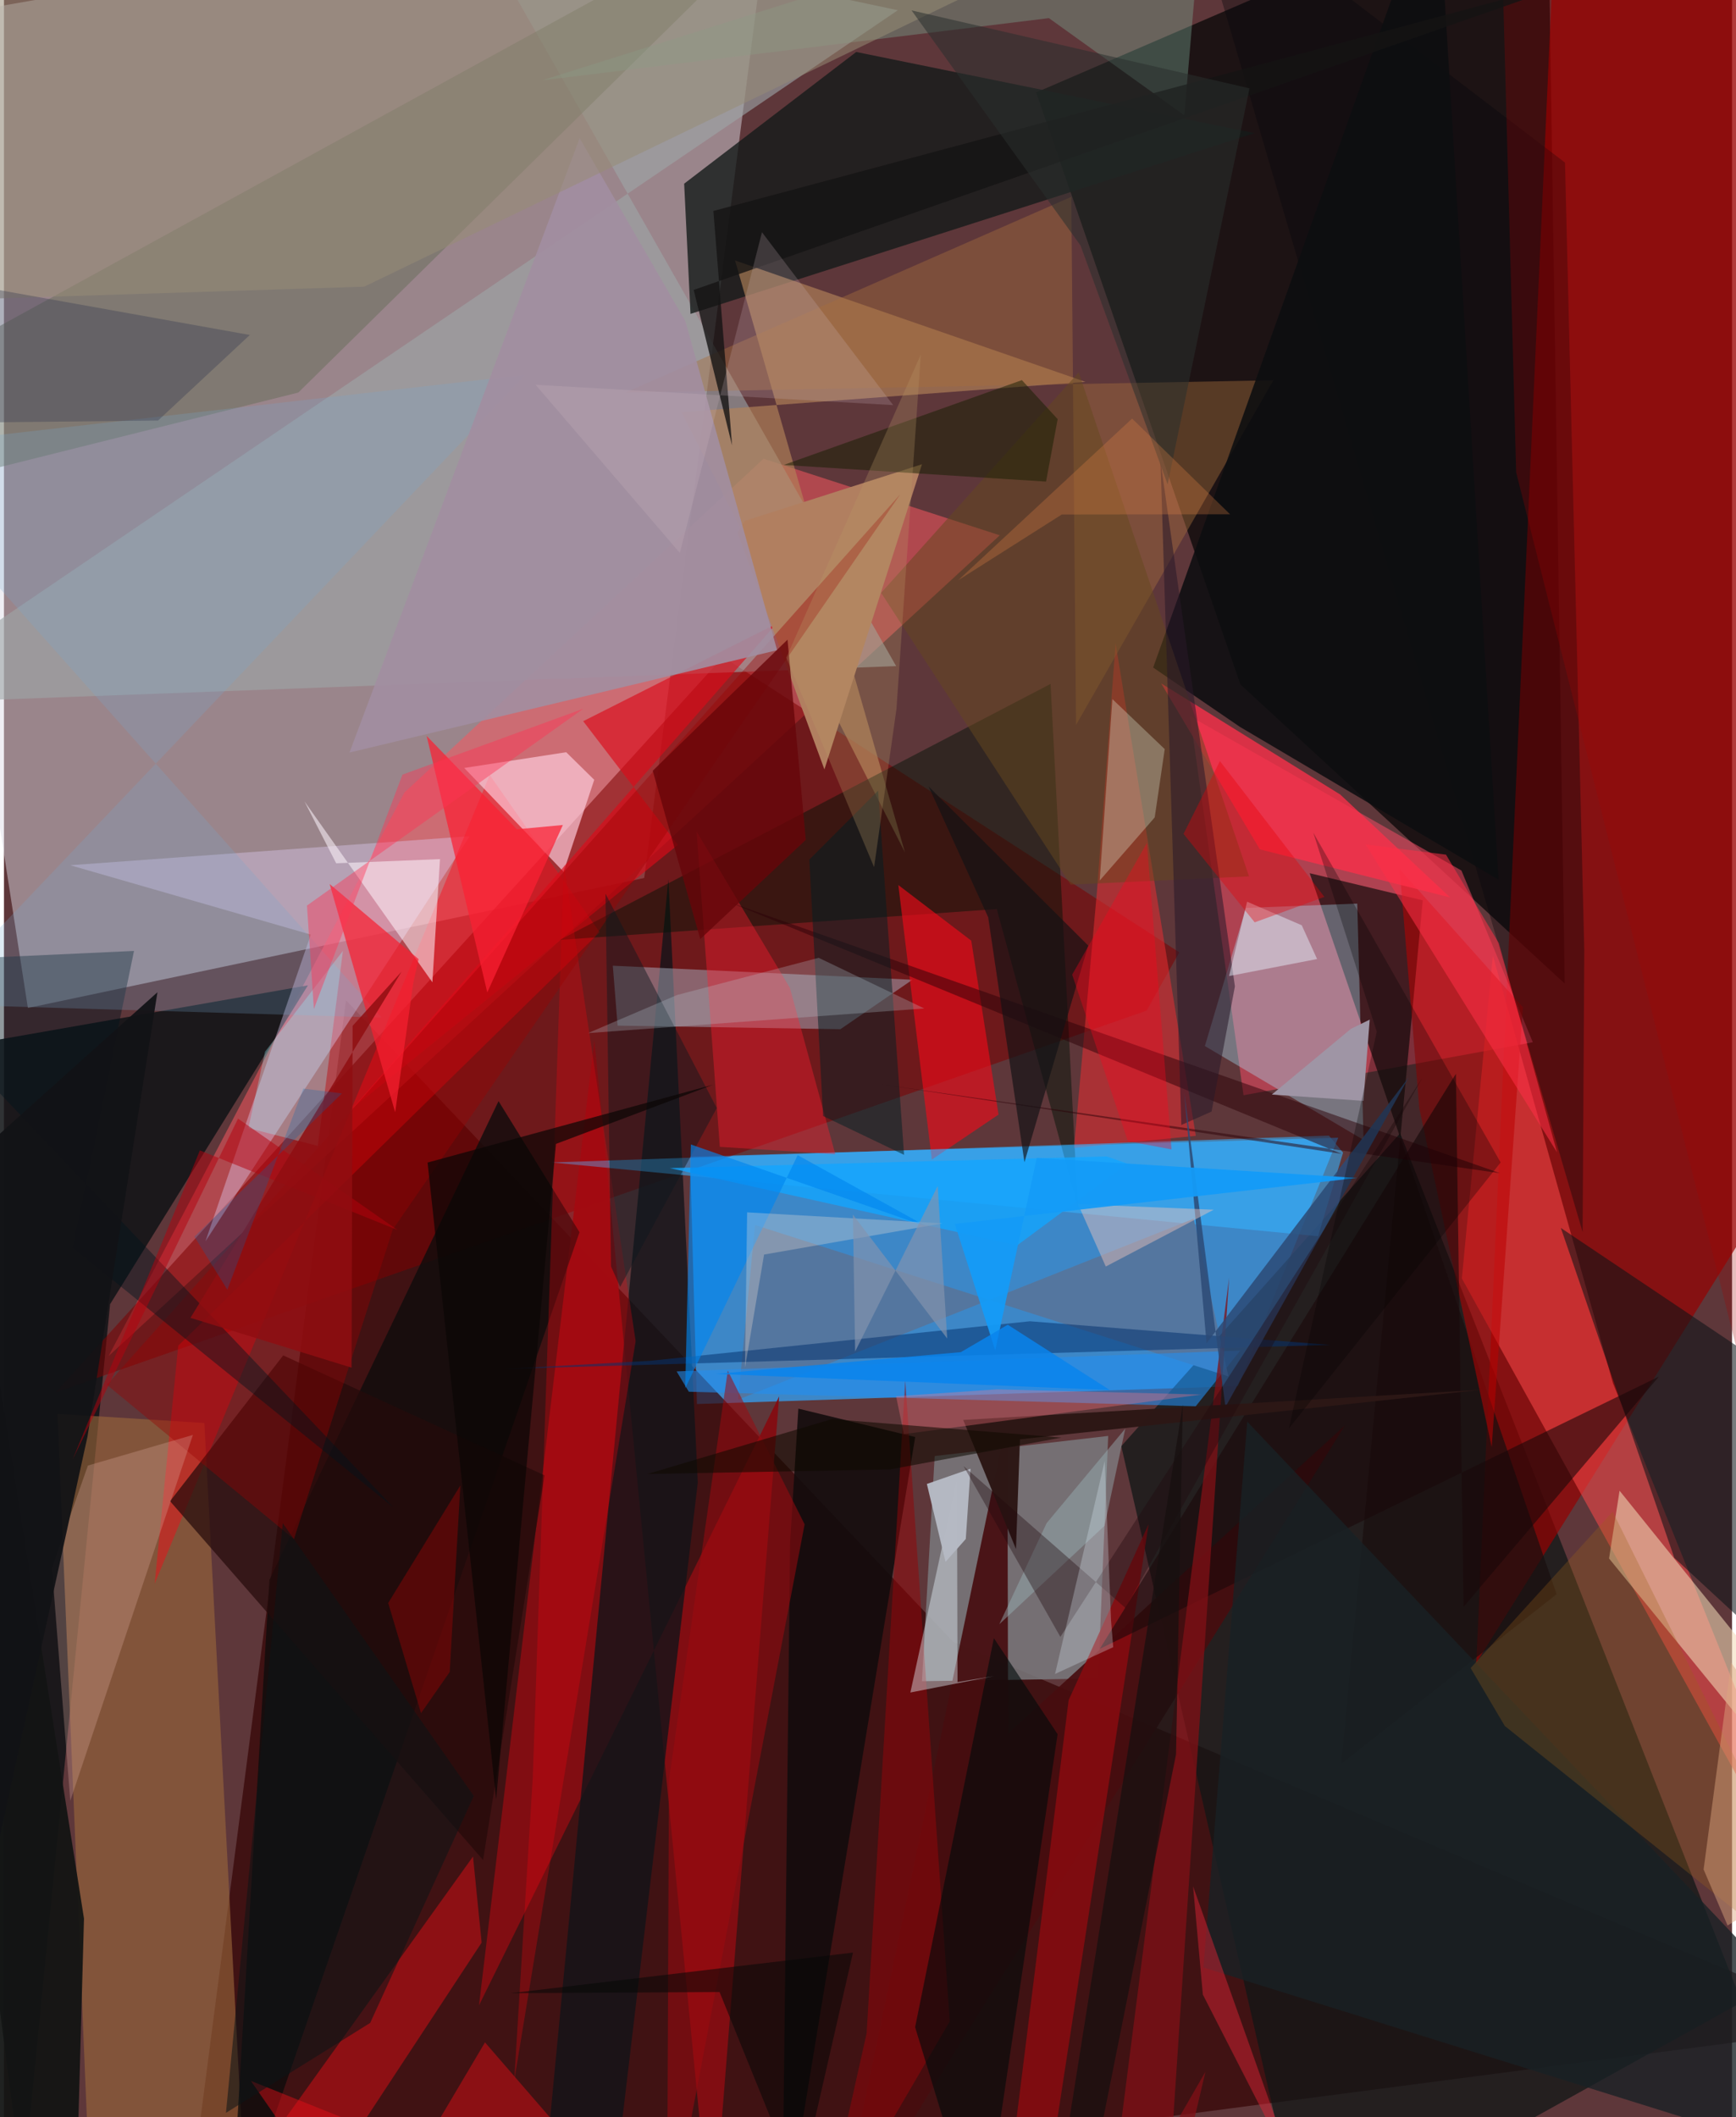 <svg xmlns="http://www.w3.org/2000/svg" width="228" height="278" viewBox="0 0 836 1024"><path fill="#5e373a" d="M0 0h836v1024H0z"/><path fill="#dedbe6" fill-opacity=".475" d="M-62 13.368l73.58 474.153 298.168-62.894L372.443-62z"/><path fill="#3798e3" fill-opacity=".831" d="M645.479 550.27l-313.574 9.187 3.335 119.62 261.706-8.661z"/><path fill="#320001" fill-opacity=".678" d="M897.867 979.897L87.102 1086l78.381-602.188L459.22 794.12z"/><path fill="#110c0d" fill-opacity=".835" d="M755.051 475.715L598.15 331.05 499.366 44.703 746.816-62z"/><path fill="#101717" fill-opacity=".733" d="M675.44 548.087L540.528 699.463 628.99 1086l211.697-117.61z"/><path fill="#960000" fill-opacity=".694" d="M712.284 804.265L751.426-62l104.775 51.771L898 507.066z"/><path fill="#f6585e" fill-opacity=".541" d="M193.746 383.305l-143.09 272.53 431.085-396.93-114.288-37.039z"/><path fill="#121416" fill-opacity=".871" d="M147.044 476.58L51.34 630.804l-42.124 427.13L-62 513.25z"/><path fill="#7e0001" fill-opacity=".537" d="M552.768 488.805l15.854-28.189-220.78-142.9L25.045 673.432z"/><path fill="#fc4d68" fill-opacity=".506" d="M705.086 421.038l34.539 83.071-139.96 25.624-25.825-183.286z"/><path fill="#9da5a7" fill-opacity=".612" d="M226.508-38.656l205.108 360.834L-62 340.59 432.426 4.946z"/><path fill="#151b1a" fill-opacity=".8" d="M605.063 64.384l-272.927 87.427-3.072-62.974 83.238-63.698z"/><path fill="#840d12" fill-opacity=".965" d="M229.806 969.932l145.225-294.544L342.458 1086l-56.83-582.896z"/><path fill="#7a7a7d" fill-opacity=".847" d="M529.35 811.823l-85.243 1.317 6.15-108.91 83.936-9.718z"/><path fill="#fc474a" fill-opacity=".549" d="M720.3 462.242L705.284 618.33 898 966.74 778.38 668.97z"/><path fill="#99653a" fill-opacity=".624" d="M117.978 1086L96.957 688.25l-71.108-4.449 15.658 373.878z"/><path fill="#1a0f0f" fill-opacity=".722" d="M631.676 422.338l119.437 348.73-104.159 82.037 39.423-417.638z"/><path fill="#b48359" fill-opacity=".639" d="M353.683 125.982l169.514 58.713-195.426 14.63L435.847 412.21z"/><path fill="#111419" fill-opacity=".78" d="M335.671 716.939l-14.24-291.632L258.361 1086l34.581-8.55z"/><path fill="#ddcaf1" fill-opacity=".408" d="M225.353 404.429L32.064 418.48l116.376 33.552-50.954 148.33z"/><path fill="#0d0c0c" fill-opacity=".788" d="M109.346 1086l169.079-490.038-39.165-63.401-110.853 231.563z"/><path fill="#a9eaff" fill-opacity=".349" d="M600.83 439.132l-19.86 66.806 76.764 45.411-3.05-114.312z"/><path fill="#a7adbd" fill-opacity=".506" d="M294.547 467.08l2.323 28.986 107.783 1.722 34.856-23.926z"/><path fill="#ff0311" fill-opacity=".42" d="M288.188 450.893L84.312 650.847 72.909 765.982 235.003 374.85z"/><path fill="#001407" fill-opacity=".471" d="M506.32 330.788l13.167 252.74-39.174-143.85-211.393 14.92z"/><path fill="#f2dcb7" fill-opacity=".561" d="M776.502 753.783l5.082-32.777L898 865.526v37.324z"/><path fill="#ed2d30" fill-opacity=".522" d="M528.803 430.68l8.985-119.497 38.797 238.176-58.926 5.854z"/><path fill="#5d6a53" fill-opacity=".431" d="M-22.539 168.927L-62 240.91l204.403-51.05L398.287-62z"/><path fill="#120c0d" fill-opacity=".894" d="M384.308 681.306l56.534 13.732L376.415 1086l3.901-339.77z"/><path fill="#460d10" fill-opacity=".925" d="M485.786 838.43l-.372-152.776L401.808 1086l246.944-396.627z"/><path fill="#091217" fill-opacity=".557" d="M898 691.067l-144.818-97.151 54.876 159.542L898 836.616z"/><path fill="#f20b18" fill-opacity=".624" d="M467.956 454.973l-35.282-26.904 16.2 132.781 32.28-21.768z"/><path fill="#b10f15" fill-opacity=".686" d="M123.87 1041.672L226.917 897.94l4.169 41.634L134.8 1086z"/><path fill="#35b2ff" fill-opacity=".573" d="M635.731 597.928l12.097-40.445-6.837-8.223-376.018 12.977z"/><path fill="#a56e3e" fill-opacity=".431" d="M518.649 350.612L516.35 95.21l-215.947 94.709 313.686-6.002z"/><path fill="#ffcdde" fill-opacity=".671" d="M222.675 371.436l48.046 50.203 14.844-44.475-13.569-13.345z"/><path fill="#55769e" fill-opacity=".992" d="M363.352 592.502l229.009 73.201-16.769-76.24L355.15 676.95z"/><path fill="#bc0000" fill-opacity=".545" d="M684.715 536.114L675.2 420.398l59.637 66.79-15.111 212.7z"/><path fill="#880b10" fill-opacity=".859" d="M515.06 822.305l38.689-85.136L500.224 1086l-14.842-25.353z"/><path fill="#07080c" fill-opacity=".373" d="M764.518 459.713L755.186 78.64 570.886-62l192.826 657.918z"/><path fill="#fb304a" fill-opacity=".78" d="M559.855 330.562l86.622 53.745 53.14 49.761-92.052-23.26z"/><path fill="#0d0e10" fill-opacity=".882" d="M555.95 322.87l42.004 28.714 125.09 73.914L693.239-62z"/><path fill="#dd0a18" fill-opacity=".635" d="M373.57 301.749l-93.357 47.063 45.803 59.83-157.424 127.412z"/><path fill="#121514" fill-opacity=".941" d="M38.72 927.945l-4.303 154.913L-62 981.335l54.124-349.266z"/><path fill="#1a0809" fill-opacity=".592" d="M706.123 777.169l-3.714-257.825-172.29 278.148 270.462-131.654z"/><path fill="#250b0a" fill-opacity=".714" d="M231.788 899.607L80.356 726.062l54.744-70.508 126.424 58.01z"/><path fill="#228ff1" fill-opacity=".576" d="M325.409 663.292l5.903 9.84 245.241 7.03 21.535-26.941z"/><path fill="#b17f60" d="M354.807 257.633l42.106 114.51 47.204-147.603-85.72 27.402z"/><path fill="#801016" fill-opacity=".761" d="M561.647 1085.407l19.599-83.38-48.37 83.973 59.818-468.038z"/><path fill="#fdf4fc" fill-opacity=".549" d="M207.263 475.086l3.675-59.559-50.211 2.021-15.343-29.934z"/><path fill="#92070a" fill-opacity=".529" d="M436.01 667.587L417.34 983.41 394.373 1086l63.18-108.328z"/><path fill="#f2060f" fill-opacity=".29" d="M305.59 648.69l-34.693-230.724-15.076 441.849-8.98 146.651z"/><path fill="#9a0001" fill-opacity=".376" d="M188.068 594.705l-47.77 149.726-90.506-74.636 383.816-430.732z"/><path fill="#182125" fill-opacity=".792" d="M580.263 951.588l246.562 77.023L898 1000.388 601.465 687.586z"/><path fill="#000b0a" fill-opacity=".612" d="M472.993 1086l-32.199-105.52 38.102-188.157 30.83 46.437z"/><path fill="#ff1e2f" fill-opacity=".388" d="M402.172 558.236l-55.86-3.544-11.23-152.504 45.134 75.628z"/><path fill="#e0b1a7" fill-opacity=".286" d="M32.09 870.963l-8.884-112.677 17.406-49.444 50.804-14.825z"/><path fill="#00131d" fill-opacity=".435" d="M188.276 728.941L33.299 603.415l29.62-143.482L-62 465.671z"/><path fill="#2b0007" fill-opacity=".494" d="M423.835 524.365l299.941 43.081L351.312 436.5 647.14 558.084z"/><path fill="#e9f9ff" fill-opacity=".412" d="M461.307 813.516l-.272-98.47L438.5 818.604l40.431-7.92z"/><path fill="#77a8cd" fill-opacity=".239" d="M-62 217.148l244.754 275.033-219.862-6.573 289.397-304.33z"/><path fill="#7cad97" fill-opacity=".373" d="M581.078-62L260.328 38.854 505.519 8.77l65.508 46.987z"/><path fill="#f71f30" fill-opacity=".71" d="M200.586 463.889l-43.013-36.295 31.68 110.382 8.76-62.585z"/><path fill="#9c6319" fill-opacity=".29" d="M726.078 834.809L898 972.405 778.255 731.124l-68.715 75.67z"/><path fill="#001e24" fill-opacity=".498" d="M389.615 415.756l6.67 124.03 39.164 18.775-12.562-176.13z"/><path fill="#65471f" fill-opacity=".506" d="M519.938 180.082l-95.574 106.657 91.664 141.12 86.28-3.987z"/><path fill="#e9f7e0" fill-opacity=".302" d="M530.102 425.868l26.6-30.508 4.846-33.038-25.322-24.207z"/><path fill="#0e181e" fill-opacity=".467" d="M293.674 612.545l-2.671-180.303 53.83 103.683-46.722 86.522z"/><path fill="#9d0b10" fill-opacity=".537" d="M320.755 1086l66.582-348.733-37.17-74.347-28.48 198.28z"/><path fill="#a28ea1" fill-opacity=".902" d="M374.041 314.483L329.658 155.36 278.51 66.836 167.157 363.975z"/><path fill="#e40f18" fill-opacity=".455" d="M119.464 1006.452L317.692 1086l-84.977-98.175-58.14 98.175z"/><path fill="#12a5ff" fill-opacity=".792" d="M322.1 564.975l211.385-5.648 10.06 3.512-53.417 39.515z"/><path fill="#bacbd7" fill-opacity=".267" d="M445.21 487.76l-51.082-24.5-68.575 18.011-43.007 18.406z"/><path fill="#fb2033" fill-opacity=".725" d="M270.384 399.027l-22.233 2.075-43.684-45.19 29.352 124.102z"/><path fill="#a60000" fill-opacity=".263" d="M723.631-62l7.935 290.49 115.32 458.28L873.528-.773z"/><path fill="#161f00" fill-opacity=".506" d="M509.752 202.723l-17.313-18.869-115.203 41.018 126.896 8.062z"/><path fill="#988c76" fill-opacity=".529" d="M174.288 138.652L479.4-8.683 12.836-62l-63.519 207.866z"/><path fill="#d92334" fill-opacity=".49" d="M575.267 912.358l4.722 52.343 31.617 61.82L636.95 1086z"/><path fill="#121115" fill-opacity=".655" d="M447.33 380.4l77.2 76.933-30.84 104.77-17.543-118.457z"/><path fill="#670609" fill-opacity=".796" d="M387.907 406.219l-8.842-96.838-65.209 63.396 22.99 81.439z"/><path fill="#05326f" fill-opacity=".525" d="M312.814 658.152l183.491-19.098 145.232 11.423-399.36 11.637z"/><path fill="#31364f" fill-opacity=".337" d="M-62 204.87l28.312-70.184 152.631 27.331-44.42 41.39z"/><path fill="#0086ef" fill-opacity=".635" d="M329.583 671.42l54.394-112.714 62.542 34.6-114.203-39.755z"/><path fill="#281828" fill-opacity=".549" d="M559.51 223.12l35.988 253.95-11.287 60.56-14.635 6.487z"/><path fill="#2c4a76" fill-opacity=".851" d="M679.556 521.112l-97.77 128.574-10.763-120.92 19.888 151.77z"/><path fill="#2d1816" fill-opacity=".992" d="M489.591 749.219l-25.546-62.447 250.968-14.612-223.506 23.984z"/><path fill="#ebc3bc" fill-opacity=".459" d="M533.03 612.576l31.772-16.687 20.442-10.796-65.619-2.661z"/><path fill="#91f7ff" fill-opacity=".31" d="M151.842 554.231l12.133-94.308-37.662 48.696-8.073 37.005z"/><path fill="#dca780" fill-opacity=".459" d="M835.552 804.14L898 892.282l-64.16 39.011-11.598-27.106z"/><path fill="#151413" fill-opacity=".796" d="M343.202 102.046L768.267-11.755 333.671 140.229l18.567 75.17z"/><path fill="#0a0705" fill-opacity=".71" d="M267.05 553.267L238.112 870.23l-33.18-307.949 138.035-37.625z"/><path fill="#ff7581" fill-opacity=".333" d="M579.33 674.493l-98.841-2.509-48.907 3.327 3.78 18.324z"/><path fill="#9ab4b9" fill-opacity=".439" d="M542.458 690.983l-10.033 46.981-50.915 47.628 22.883-48.881z"/><path fill="#b5b9c3" fill-opacity=".984" d="M465.308 744.346l-9.806 11.09-9.026-37.702 21.133-7.37z"/><path fill="#ff2e46" fill-opacity=".545" d="M723.146 456.107l-25.532-42.75-38.865-4.916 92.598 148.922z"/><path fill="#e5f1fc" fill-opacity=".471" d="M592.661 472.088l42.588-8.236-7.4-16.323-26.457-11.409z"/><path fill="#ba9866" fill-opacity=".278" d="M431.764 342.981l11.772-171.487-65.07 146.604 42.481 101.321z"/><path fill="#9f95a5" d="M651.605 497.63l-38.243 31.772 44.306 3.047 3.037-39.281z"/><path fill="#f9e3d7" fill-opacity=".29" d="M367.719 606.784l-9.232 54.749 1.031-75.159 94.496 5.329z"/><path fill="#d0b9c5" fill-opacity=".212" d="M257.197 186.118l69.77 81.31 39.741-155.1 63.463 83.61z"/><path fill="#ff3253" fill-opacity=".424" d="M192.785 374.656l-42.857 113.362-3.337-50.035 133.685-95.2z"/><path fill="#e80007" fill-opacity=".369" d="M605.064 446.105l-34.425-42.788 17.605-35.214 50.55 65.696z"/><path fill="#121316" fill-opacity=".937" d="M-60.022 600.465l58.074 287.602L40.44 694.692l33.813-214.779z"/><path fill="#20070c" fill-opacity=".365" d="M464.224 709.1l46.845 82.611 175.075-270.366-143.6 256.38z"/><path fill="#0c1517" fill-opacity=".553" d="M134.874 736.7l-27.475 285.209 69.778-43.501 50.116-109.772z"/><path fill="#2a2f2e" fill-opacity=".537" d="M439.075 5.027l163.5 37.703-39.627 191.524-42.13-115.5z"/><path fill="#dfeffa" fill-opacity=".282" d="M535.587 783.935l-3.088-77.241-24.013 102.937 28.143-12.953z"/><path fill="#149bf7" fill-opacity=".941" d="M460.001 591.968l19.55 61.152 20.085-93.071 154.938 9.667z"/><path fill="#b5010c" fill-opacity=".498" d="M94.786 556.411L33.283 705.778l79.949-164.748 77.094 53.82z"/><path fill="#160f10" fill-opacity=".733" d="M507.64 1074.165l20.989-33.541 38.388-192.111 3.27-169.2z"/><path fill="#c60002" fill-opacity=".31" d="M201.766 828.597l13.874-19.92 5.159-90.216-34.923 56.852z"/><path fill="#8f0d11" fill-opacity=".843" d="M168.169 661.486l-77.935-24.092 102.11-167.43-23.672 26.196z"/><path fill="#ff001d" fill-opacity=".333" d="M552.925 407.677l-36.147 63.729 26.922 80.56 21.141 3.957z"/><path fill="#8494ae" fill-opacity=".671" d="M411.774 653.695l-1.08-66.219 45.616 59.914-4.591-73.764z"/><path fill="#0f0900" fill-opacity=".561" d="M428.567 710.729l82.991-15.416-111.076-8.949-89.223 26.553z"/><path fill="#020000" fill-opacity=".282" d="M633.406 402.69l30.72 96.307-42.503 191.86 102.424-128.615z"/><path fill="#060807" fill-opacity=".549" d="M410.73 944.4l-26.054 114-38.478-94.915-101.003.546z"/><path fill="#e68847" fill-opacity=".278" d="M511.755 248.836l81.407-.098-47.398-46.282-84.117 78.18z"/><path fill="#0168b5" fill-opacity=".247" d="M92.13 598.115l71.401-69.256-18.694-2.347-36.769 97.275z"/><path fill="#0984ed" fill-opacity=".835" d="M485.597 640.722l49.413 31.607-190.594-7.828 118.515-10.519z"/></svg>